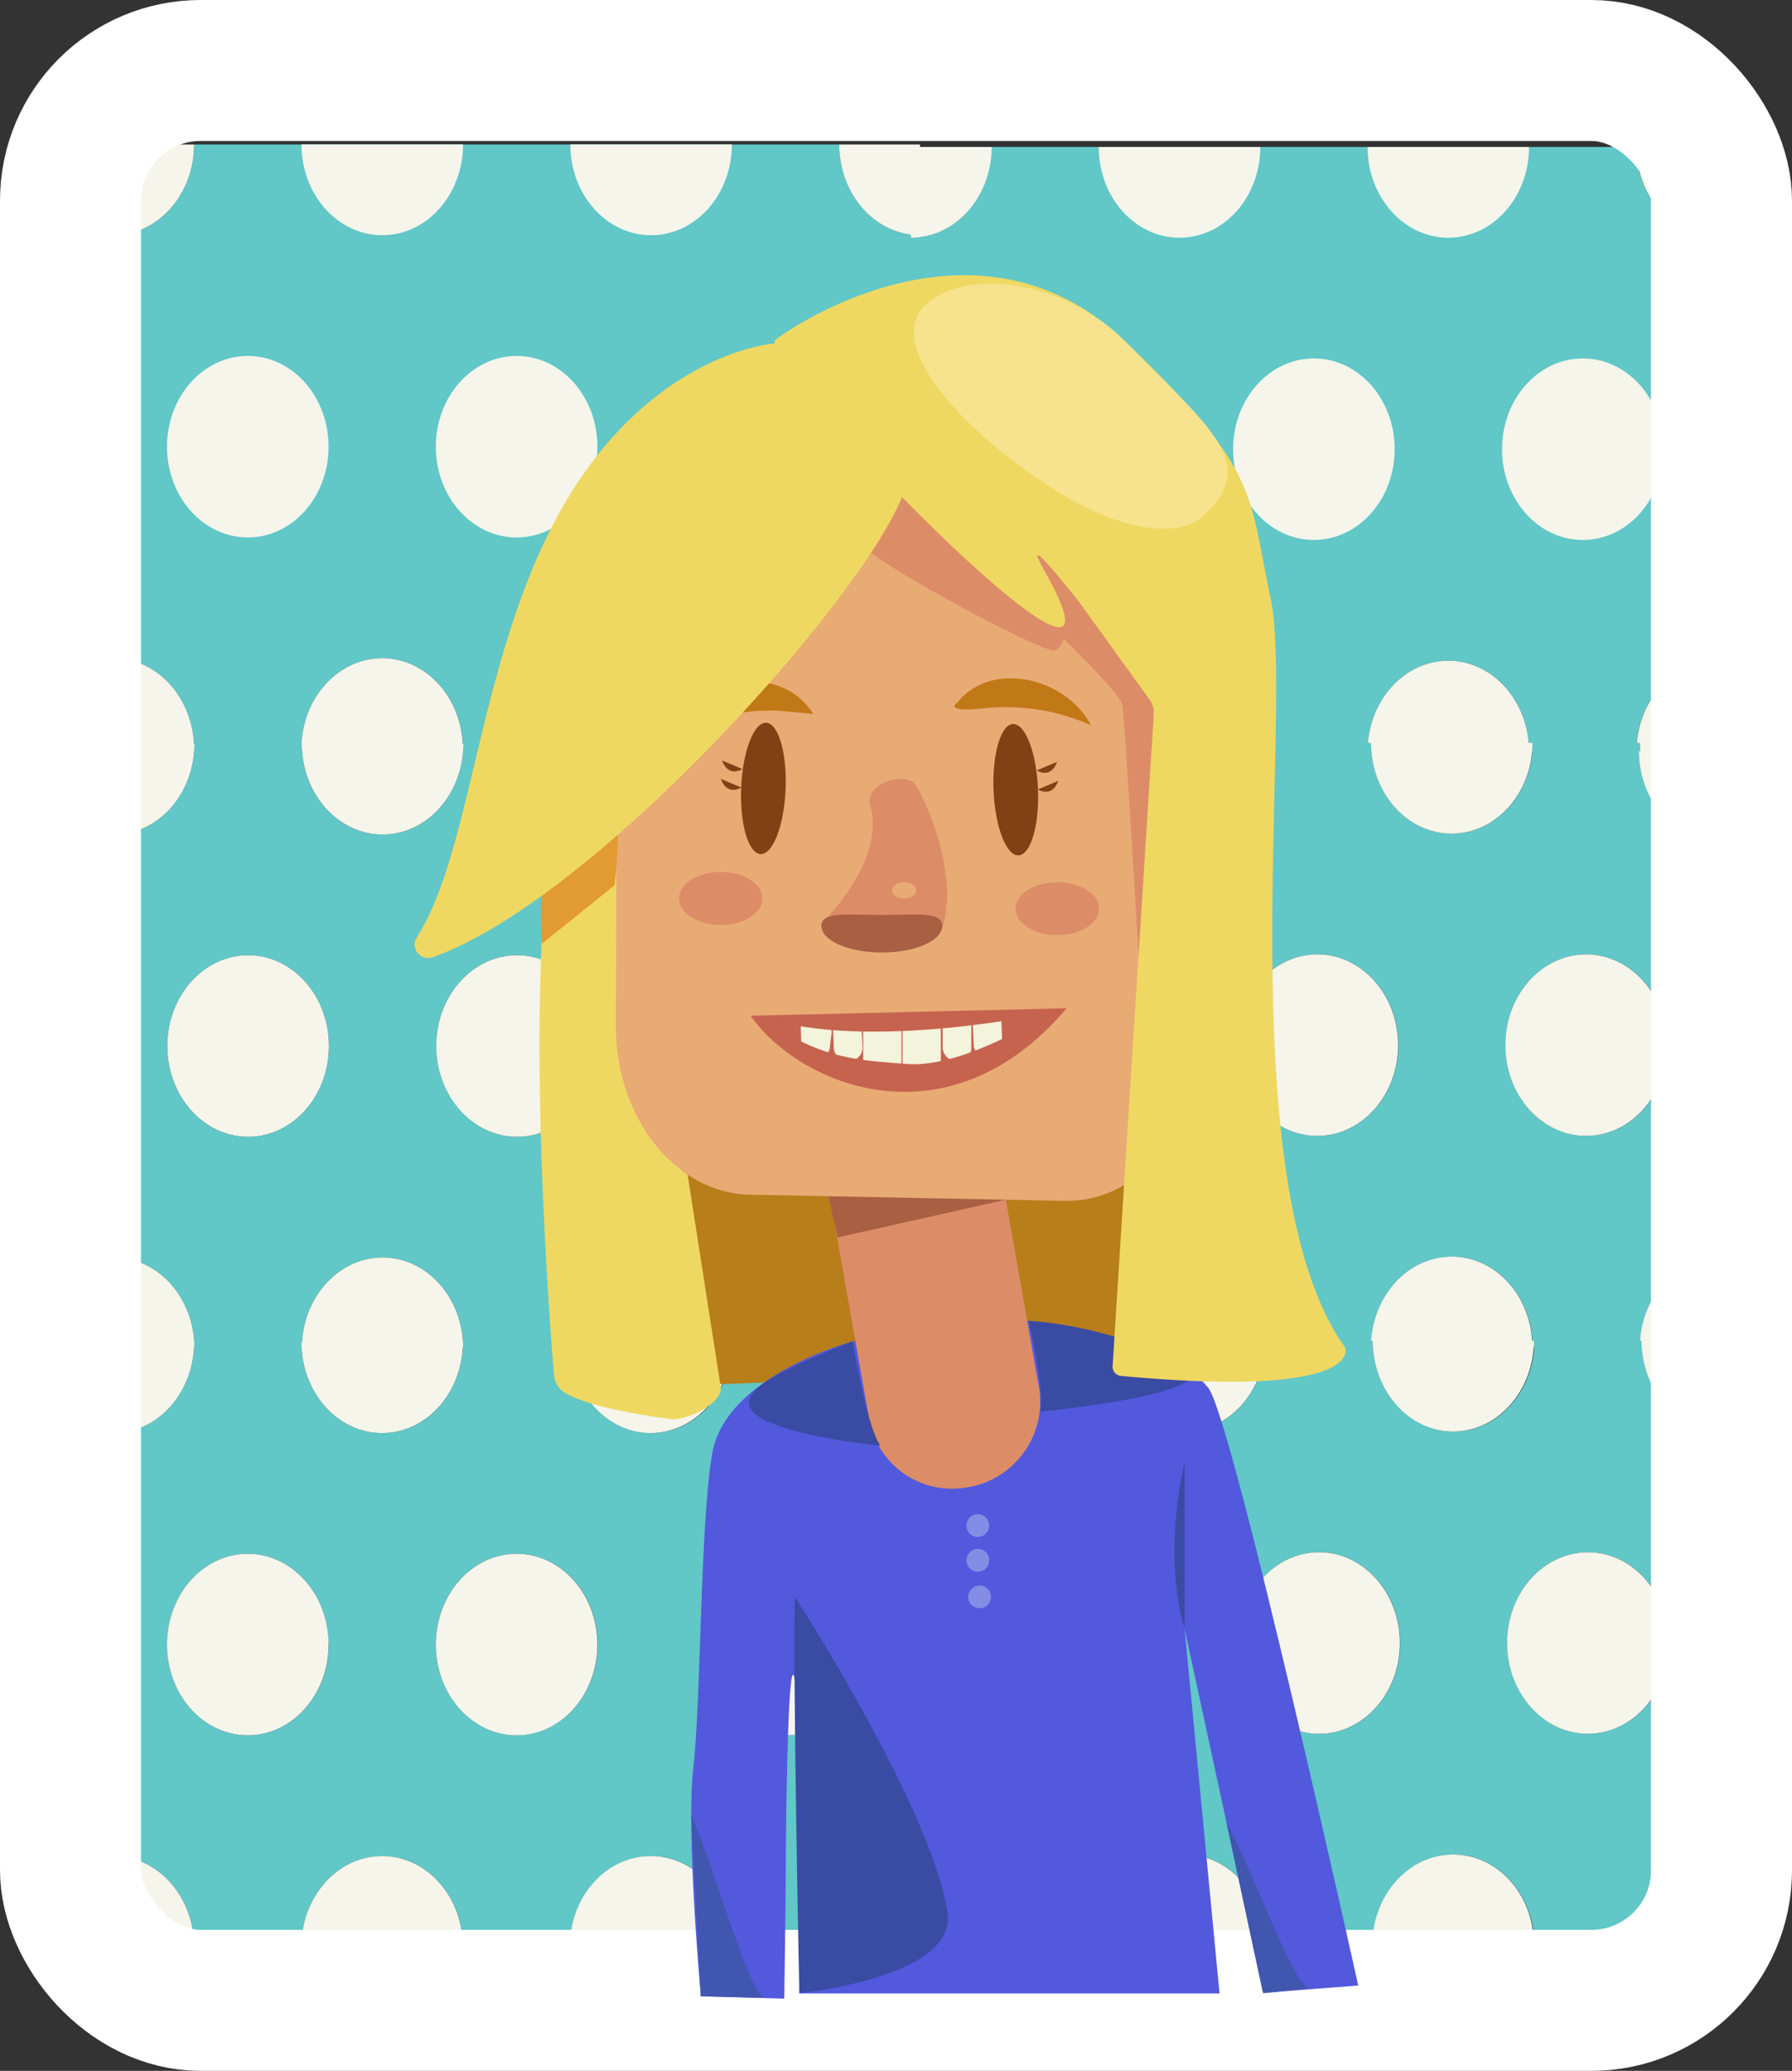 <svg id="Layer_3" data-name="Layer 3" xmlns="http://www.w3.org/2000/svg" xmlns:xlink="http://www.w3.org/1999/xlink" viewBox="0 0 165.25 190.95"><rect x="0" y="0" width="165.25" height="190.95" fill="#333333" stroke="none"/><defs><style>.cls-1,.cls-5{fill:none;}.cls-2{fill:#5b4211;}.cls-3{fill:#61c7c7;}.cls-4{fill:#f5f5eb;}.cls-5{stroke:#fff;stroke-miterlimit:10;stroke-width:13px;}.cls-6{fill:#b77e1a;}.cls-7{fill:#efd862;}.cls-8{fill:#5259dd;}.cls-9{fill:#dd8c68;}.cls-10{fill:#a85f42;}.cls-11{fill:#e8ab74;}.cls-12{fill:#824115;}.cls-13{fill:#c17816;}.cls-14{fill:#e29a33;}.cls-15{fill:#3a4ba3;}.cls-16{fill:#4156af;}.cls-17{fill:#f7e38d;}.cls-18{fill:#c6634f;}.cls-19{clip-path:url(#clip-path);}.cls-20{fill:#f4f3dc;}.cls-21{fill:#838de5;}</style><clipPath id="clip-path"><path class="cls-1" d="M70.31,93.79C80,97,96.64,93.42,96.75,93.38S89,98.51,83.68,98.11c-3.65-.27-7.14-.42-11-2.74C71.88,94.9,69.6,93.56,70.31,93.79Z"/></clipPath></defs><title>blonde</title><path class="cls-2" d="M56.79,104h54C105,116.7,84.87,115.95,84.87,115.95S58.88,116.12,56.79,104Z"/><path class="cls-3" d="M17.9,13.32c0,4.62-3.33,8.37-7.45,8.37v39c4.11,0,7.45,3.75,7.45,8.37h9.9c0-4.62,3.33-8.37,7.45-8.37s7.45,3.75,7.45,8.37h9.9c0-4.62,3.33-8.37,7.45-8.37s7.45,3.75,7.45,8.37h9.9c0-4.62,3.33-8.37,7.45-8.37v-39c-4.11,0-7.45-3.75-7.45-8.37"/><path class="cls-3" d="M42.69,13.32c0,4.62-3.33,8.37-7.45,8.37s-7.45-3.75-7.45-8.37"/><path class="cls-3" d="M67.49,13.32c0,4.62-3.33,8.37-7.45,8.37s-7.45-3.75-7.45-8.37"/><ellipse class="cls-3" cx="72.44" cy="41.19" rx="7.45" ry="8.37"/><ellipse class="cls-3" cx="47.64" cy="41.19" rx="7.45" ry="8.37"/><ellipse class="cls-3" cx="22.85" cy="41.19" rx="7.45" ry="8.37"/><path class="cls-4" d="M10.45,13.32v8.37c4.11,0,7.45-3.75,7.45-8.37"/><path class="cls-4" d="M27.8,13.32c0,4.62,3.33,8.37,7.45,8.37s7.45-3.75,7.45-8.37"/><path class="cls-4" d="M52.59,13.32c0,4.62,3.33,8.37,7.45,8.37s7.45-3.75,7.45-8.37"/><path class="cls-4" d="M77.39,13.32c0,4.62,3.33,8.37,7.45,8.37V13.32"/><ellipse class="cls-4" cx="22.85" cy="41.19" rx="7.45" ry="8.37"/><ellipse class="cls-4" cx="47.64" cy="41.19" rx="7.45" ry="8.37"/><ellipse class="cls-4" cx="72.44" cy="41.19" rx="7.45" ry="8.37"/><path class="cls-4" d="M10.45,60.69v8.37H17.9C17.9,64.44,14.56,60.69,10.45,60.69Z"/><path class="cls-4" d="M35.24,60.69c-4.11,0-7.45,3.75-7.45,8.37H42.69C42.69,64.44,39.36,60.69,35.24,60.69Z"/><path class="cls-4" d="M60,60.69c-4.11,0-7.45,3.75-7.45,8.37H67.49C67.49,64.44,64.15,60.69,60,60.69Z"/><path class="cls-4" d="M77.39,69.06h7.45V60.69C80.72,60.69,77.39,64.44,77.39,69.06Z"/><path class="cls-3" d="M10.48,76.95v39c4.11,0,7.45,3.75,7.45,8.37h9.9c0-4.62,3.33-8.37,7.45-8.37s7.45,3.75,7.45,8.37h9.9c0-4.62,3.33-8.37,7.45-8.37s7.45,3.75,7.45,8.37h9.9c0-4.62,3.33-8.37,7.45-8.37v-39c-4.11,0-7.45-3.75-7.45-8.37h-9.9c0,4.62-3.33,8.37-7.45,8.37s-7.45-3.75-7.45-8.37h-9.9c0,4.62-3.33,8.37-7.45,8.37s-7.45-3.75-7.45-8.37h-9.9C17.93,73.2,14.6,76.95,10.48,76.95Zm62,11.13c4.11,0,7.45,3.75,7.45,8.37s-3.33,8.37-7.45,8.37S65,101.07,65,96.45,68.36,88.08,72.47,88.08Zm-24.79,0c4.11,0,7.45,3.75,7.45,8.37s-3.33,8.37-7.45,8.37-7.45-3.75-7.45-8.37S43.56,88.08,47.68,88.08ZM30.33,96.45c0,4.62-3.33,8.37-7.45,8.37s-7.45-3.75-7.45-8.37,3.33-8.37,7.45-8.37S30.33,91.83,30.33,96.45Z"/><path class="cls-4" d="M17.93,68.58H10.48v8.37C14.6,76.95,17.93,73.2,17.93,68.58Z"/><path class="cls-4" d="M35.28,76.95c4.11,0,7.45-3.75,7.45-8.37H27.83C27.83,73.2,31.17,76.95,35.28,76.95Z"/><path class="cls-4" d="M60.07,76.95c4.11,0,7.45-3.75,7.45-8.37H52.63C52.63,73.2,56,76.95,60.07,76.95Z"/><path class="cls-4" d="M84.87,76.95V68.58H77.42C77.42,73.2,80.75,76.95,84.87,76.95Z"/><ellipse class="cls-4" cx="22.88" cy="96.45" rx="7.45" ry="8.37"/><ellipse class="cls-4" cx="47.68" cy="96.45" rx="7.45" ry="8.37"/><ellipse class="cls-4" cx="72.47" cy="96.45" rx="7.45" ry="8.37"/><path class="cls-4" d="M10.48,115.95v8.37h7.45C17.93,119.69,14.6,115.95,10.48,115.95Z"/><path class="cls-4" d="M35.28,115.95c-4.11,0-7.45,3.75-7.45,8.37H42.72C42.72,119.69,39.39,115.95,35.28,115.95Z"/><path class="cls-4" d="M60.07,115.95c-4.11,0-7.45,3.75-7.45,8.37H67.52C67.52,119.69,64.18,115.95,60.07,115.95Z"/><path class="cls-4" d="M77.42,124.32h7.45v-8.37C80.75,115.95,77.42,119.69,77.42,124.32Z"/><path class="cls-3" d="M10.45,132.14v39c4.11,0,7.45,3.75,7.45,8.37h9.9c0-4.62,3.33-8.37,7.45-8.37s7.45,3.75,7.45,8.37h9.9c0-4.62,3.33-8.37,7.45-8.37s7.45,3.75,7.45,8.37h9.9c0-4.62,3.33-8.37,7.45-8.37v-39c-4.11,0-7.45-3.75-7.45-8.37h-9.9c0,4.62-3.33,8.37-7.45,8.37s-7.45-3.75-7.45-8.37h-9.9c0,4.62-3.33,8.37-7.45,8.37s-7.45-3.75-7.45-8.37H17.9C17.9,128.4,14.56,132.14,10.45,132.14Zm62,11.13c4.11,0,7.45,3.75,7.45,8.37S76.55,160,72.44,160,65,156.26,65,151.64,68.32,143.27,72.44,143.27Zm-24.79,0c4.11,0,7.45,3.75,7.45,8.37S51.75,160,47.64,160s-7.45-3.75-7.45-8.37S43.53,143.27,47.64,143.27Zm-17.35,8.37c0,4.62-3.33,8.37-7.45,8.37s-7.45-3.75-7.45-8.37,3.33-8.37,7.45-8.37S30.29,147,30.29,151.64Z"/><path class="cls-4" d="M17.9,123.77H10.45v8.37C14.56,132.14,17.9,128.4,17.9,123.77Z"/><path class="cls-4" d="M35.24,132.14c4.11,0,7.45-3.75,7.45-8.37H27.8C27.8,128.4,31.13,132.14,35.24,132.14Z"/><path class="cls-4" d="M60,132.14c4.11,0,7.45-3.75,7.45-8.37H52.59C52.59,128.4,55.93,132.14,60,132.14Z"/><path class="cls-4" d="M84.83,132.14v-8.37H77.39C77.39,128.4,80.72,132.14,84.83,132.14Z"/><ellipse class="cls-4" cx="22.85" cy="151.64" rx="7.45" ry="8.37"/><ellipse class="cls-4" cx="47.64" cy="151.64" rx="7.45" ry="8.37"/><ellipse class="cls-4" cx="72.44" cy="151.64" rx="7.45" ry="8.37"/><path class="cls-4" d="M10.45,171.14v8.37H17.9C17.9,174.89,14.56,171.14,10.45,171.14Z"/><path class="cls-4" d="M35.24,171.14c-4.11,0-7.45,3.75-7.45,8.37H42.69C42.69,174.89,39.36,171.14,35.24,171.14Z"/><path class="cls-4" d="M60,171.14c-4.11,0-7.45,3.75-7.45,8.37H67.49C67.49,174.89,64.15,171.14,60,171.14Z"/><path class="cls-4" d="M77.39,179.51h7.45v-8.37C80.72,171.14,77.39,174.89,77.39,179.51Z"/><path class="cls-3" d="M91.42,13.55c0,4.62-3.33,8.37-7.45,8.37v39c4.11,0,7.45,3.75,7.45,8.37h9.9c0-4.62,3.33-8.37,7.45-8.37s7.45,3.75,7.45,8.37h9.9c0-4.62,3.33-8.37,7.45-8.37S141,64.67,141,69.29h9.9c0-4.62,3.33-8.37,7.45-8.37v-39c-4.11,0-7.45-3.75-7.45-8.37"/><path class="cls-3" d="M116.21,13.55c0,4.62-3.33,8.37-7.45,8.37s-7.45-3.75-7.45-8.37"/><path class="cls-3" d="M141,13.55c0,4.62-3.33,8.37-7.45,8.37s-7.45-3.75-7.45-8.37"/><ellipse class="cls-3" cx="145.96" cy="41.42" rx="7.45" ry="8.37"/><ellipse class="cls-3" cx="121.16" cy="41.42" rx="7.45" ry="8.37"/><ellipse class="cls-3" cx="96.37" cy="41.42" rx="7.45" ry="8.37"/><path class="cls-4" d="M84,13.55v8.37c4.11,0,7.45-3.75,7.45-8.37"/><path class="cls-4" d="M101.32,13.55c0,4.62,3.33,8.37,7.45,8.37s7.45-3.75,7.45-8.37"/><path class="cls-4" d="M126.11,13.55c0,4.62,3.33,8.37,7.45,8.37S141,18.17,141,13.55"/><path class="cls-4" d="M150.91,13.55c0,4.62,3.33,8.37,7.45,8.37V13.55"/><ellipse class="cls-4" cx="96.37" cy="41.42" rx="7.45" ry="8.37"/><ellipse class="cls-4" cx="121.16" cy="41.42" rx="7.45" ry="8.37"/><ellipse class="cls-4" cx="145.96" cy="41.42" rx="7.45" ry="8.37"/><path class="cls-4" d="M84,60.92v8.37h7.45C91.42,64.67,88.09,60.92,84,60.92Z"/><path class="cls-4" d="M108.77,60.92c-4.11,0-7.45,3.75-7.45,8.37h14.89C116.21,64.67,112.88,60.92,108.77,60.92Z"/><path class="cls-4" d="M133.56,60.92c-4.11,0-7.45,3.75-7.45,8.37H141C141,64.67,137.67,60.92,133.56,60.92Z"/><path class="cls-4" d="M150.91,69.29h7.45V60.92C154.24,60.92,150.91,64.67,150.91,69.29Z"/><path class="cls-3" d="M84.29,76.87v39c4.11,0,7.45,3.75,7.45,8.37h9.9c0-4.62,3.33-8.37,7.45-8.37s7.45,3.75,7.45,8.37h9.9c0-4.62,3.33-8.37,7.45-8.37s7.45,3.75,7.45,8.37h9.9c0-4.62,3.33-8.37,7.45-8.37v-39c-4.11,0-7.45-3.75-7.45-8.37h-9.9c0,4.62-3.33,8.37-7.45,8.37s-7.45-3.75-7.45-8.37h-9.9c0,4.62-3.33,8.37-7.45,8.37s-7.45-3.75-7.45-8.37h-9.9C91.73,73.13,88.4,76.87,84.29,76.87Zm62,11.13c4.11,0,7.45,3.75,7.45,8.37s-3.33,8.37-7.45,8.37-7.45-3.75-7.45-8.37S142.16,88,146.27,88Zm-24.79,0c4.11,0,7.45,3.75,7.45,8.37s-3.33,8.37-7.45,8.37S114,101,114,96.37,117.37,88,121.48,88Zm-17.35,8.37c0,4.62-3.33,8.37-7.45,8.37s-7.45-3.75-7.45-8.37S92.57,88,96.68,88,104.13,91.75,104.13,96.37Z"/><path class="cls-4" d="M91.73,68.5H84.29v8.37C88.4,76.87,91.73,73.13,91.73,68.5Z"/><path class="cls-4" d="M109.08,76.87c4.11,0,7.45-3.75,7.45-8.37H101.63C101.63,73.13,105,76.87,109.08,76.87Z"/><path class="cls-4" d="M133.87,76.87c4.11,0,7.45-3.75,7.45-8.37H126.43C126.43,73.13,129.76,76.87,133.87,76.87Z"/><ellipse class="cls-4" cx="96.68" cy="96.37" rx="7.45" ry="8.37"/><ellipse class="cls-4" cx="121.48" cy="96.37" rx="7.45" ry="8.37"/><ellipse class="cls-4" cx="146.27" cy="96.37" rx="7.45" ry="8.37"/><path class="cls-4" d="M84.29,115.87v8.37h7.45C91.73,119.62,88.4,115.87,84.29,115.87Z"/><path class="cls-4" d="M109.08,115.87c-4.11,0-7.45,3.75-7.45,8.37h14.89C116.53,119.62,113.19,115.87,109.08,115.87Z"/><path class="cls-4" d="M133.87,115.87c-4.11,0-7.45,3.75-7.45,8.37h14.89C141.32,119.62,138,115.87,133.87,115.87Z"/><path class="cls-4" d="M151.22,124.24h7.45v-8.37C154.56,115.87,151.22,119.62,151.22,124.24Z"/><path class="cls-3" d="M84.45,132v39c4.11,0,7.45,3.75,7.45,8.37h9.9c0-4.62,3.33-8.37,7.45-8.37s7.45,3.75,7.45,8.37h9.9c0-4.62,3.33-8.37,7.45-8.37s7.45,3.75,7.45,8.37h9.9c0-4.62,3.33-8.37,7.45-8.37V132c-4.11,0-7.45-3.75-7.45-8.37h-9.9c0,4.62-3.33,8.37-7.45,8.37s-7.45-3.75-7.45-8.37h-9.9c0,4.62-3.33,8.37-7.45,8.37s-7.45-3.75-7.45-8.37h-9.9C91.89,128.26,88.56,132,84.45,132Zm62,11.13c4.11,0,7.45,3.75,7.45,8.37s-3.33,8.37-7.45,8.37S139,156.12,139,151.5,142.32,143.13,146.43,143.13Zm-24.79,0c4.11,0,7.45,3.75,7.45,8.37s-3.33,8.37-7.45,8.37-7.45-3.75-7.45-8.37S117.53,143.13,121.64,143.13Zm-17.35,8.37c0,4.62-3.33,8.37-7.45,8.37s-7.45-3.75-7.45-8.37,3.33-8.37,7.45-8.37S104.29,146.88,104.29,151.5Z"/><path class="cls-4" d="M91.89,123.63H84.45V132C88.56,132,91.89,128.26,91.89,123.63Z"/><path class="cls-4" d="M109.24,132c4.11,0,7.45-3.75,7.45-8.37H101.8C101.8,128.26,105.13,132,109.24,132Z"/><path class="cls-4" d="M134,132c4.11,0,7.45-3.75,7.45-8.37H126.59C126.59,128.26,129.92,132,134,132Z"/><path class="cls-4" d="M158.83,132v-8.37h-7.45C151.38,128.26,154.72,132,158.83,132Z"/><path class="cls-4" d="M158.59,77.63V69.26h-7.45C151.14,73.88,154.47,77.63,158.59,77.63Z"/><ellipse class="cls-4" cx="96.84" cy="151.5" rx="7.45" ry="8.37"/><ellipse class="cls-4" cx="121.64" cy="151.5" rx="7.45" ry="8.37"/><ellipse class="cls-4" cx="146.43" cy="151.5" rx="7.45" ry="8.37"/><path class="cls-4" d="M84.45,171v8.37h7.45C91.89,174.75,88.56,171,84.45,171Z"/><path class="cls-4" d="M109.24,171c-4.11,0-7.45,3.75-7.45,8.37h14.89C116.69,174.75,113.35,171,109.24,171Z"/><path class="cls-4" d="M134,171c-4.11,0-7.45,3.75-7.45,8.37h14.89C141.48,174.75,138.15,171,134,171Z"/><path class="cls-4" d="M151.38,179.37h7.45V171C154.72,171,151.38,174.75,151.38,179.37Z"/><rect class="cls-5" x="6.5" y="6.5" width="152.25" height="177.95" rx="12" ry="12"/><path class="cls-6" d="M53.06,104h63.11s6.61,13.24,0,17.13-59.82,8.75-62.41,5.5S53.06,104,53.06,104Z"/><path class="cls-7" d="M52.09,71.22c-4.25,13.47-1.51,49.47-1,55.54a2.14,2.14,0,0,0,1.05,1.7c2.14,1.22,6.72,2,9.7,2.39,1.42.19,4.8-1.46,4.63-2.89l-9-57.75a2.2,2.2,0,0,0-3.94-1.06l-1.06,1.43A2.18,2.18,0,0,0,52.09,71.22Z"/><path class="cls-8" d="M94.85,121.79c12.81,2.6,14.36,3.58,16.56,6.17s13.84,55.12,13.84,55.12l-8.78.68L113.09,168l-3.85-17.8,3.22,33.61H73.71s.15-30.5-.61-29.36c-.5.74-.62,14.86-.63,15.75,0,5.16-.15,14.09-.15,14.09l-7.69-.21s-1.39-15.22-.69-21.12.63-22.83,1.75-29c1.3-7.18,12.93-10.27,12.93-10.27"/><path class="cls-9" d="M89,137.18l.76-.14a8,8,0,0,0,6-9.4l-3-17a7.77,7.77,0,0,0-8.89-6.55l-.76.14a8,8,0,0,0-6,9.4l3,17A7.77,7.77,0,0,0,89,137.18Z"/><polygon class="cls-10" points="76.18 109.38 92.94 110.58 77.25 114.1 76.18 109.38"/><path class="cls-11" d="M69.1,110.16l29.12.57c6.83.13,12.39-6.62,12.43-15.08L110.8,55c0-8.46-5.48-15.43-12.31-15.56l-29.12-.57C62.54,38.7,57,45.46,56.94,53.92l-.15,40.67C56.76,103.05,62.27,110,69.1,110.16Z"/><ellipse class="cls-12" cx="70.39" cy="72.69" rx="6.06" ry="2.05" transform="translate(-5.19 139.97) rotate(-87.59)"/><path class="cls-9" d="M80.25,74.31c1.47,5.07-4.42,10.77-4.42,10.77-1.16,1.61,10.3,3.59,11.21,0,1.14-4.47-1.32-10.74-2.64-12.74C83.58,71.1,79.64,72.18,80.25,74.31Z"/><path class="cls-10" d="M75.75,85.37c0,1.36,2.49,2.46,5.57,2.46s5.57-1.1,5.57-2.46-2.49-1-5.57-1S75.75,84,75.75,85.37Z"/><ellipse class="cls-9" cx="66.47" cy="82.84" rx="3.85" ry="2.44"/><ellipse class="cls-9" cx="97.5" cy="83.79" rx="3.85" ry="2.44"/><ellipse class="cls-11" cx="83.37" cy="82.1" rx="1.11" ry="0.75"/><path class="cls-13" d="M88.31,64.77c2.84-3.7,9.71-2.62,12.31,2.11a19.28,19.28,0,0,0-10-1.56C86.82,65.71,88.31,64.77,88.31,64.77Z"/><path class="cls-13" d="M75,65.84c-2.77-4.43-9.68-3.92-12.38,1.87a16.92,16.92,0,0,1,10.06-2.1Z"/><path class="cls-9" d="M79.63,50.34c.9,1.36,13.89,8.55,17.31,9.62,1,.31,1.65-1.94.83-2.56L83.37,45.6c-.44-.33-2,.89-2.27,1.36l-1.47,2.41A.91.91,0,0,0,79.63,50.34Z"/><path class="cls-9" d="M90.48,51.63s12.68,11.69,13,13.34,2.2,35.14,2.2,35.14l.78-37.81L90.68,44.77Z"/><path class="cls-14" d="M50,87a33.18,33.18,0,0,1,1.25-12.19c2.45-8.28,4.67-6.66,5.41-2.65a36.67,36.67,0,0,1,0,9.48Z"/><path class="cls-7" d="M83.69,43.66c-.51-15.49-14.81-14.6-24.59-5.94C44,51.07,44.91,76.33,38.44,86.43a1.24,1.24,0,0,0,1.43,1.85C56.1,82.55,83.9,50.25,83.69,43.66Z"/><path class="cls-15" d="M78.62,123.67c-6.06,2.47-8.68,3.73-9.43,5.15-1.67,3.18,12,4.48,12,4.48C79.92,131.58,78.62,123.67,78.62,123.67Z"/><path class="cls-15" d="M94.85,121.79c6.53.39,13.61,3.27,14.77,4.37,2.6,2.47-13.68,4-13.68,4C96.34,128,94.85,121.79,94.85,121.79Z"/><path class="cls-7" d="M99.51,55.5l-.09-.12c-.71-.86-5.4-6.82-3.15-2.83C106.9,71.35,70.42,34.16,71.46,31.4c.09-.24,18.22-13.52,32.36.14,12.3,11.89,11.24,13.56,13.37,23.72s-4,53.59,6.75,68.84a.76.76,0,0,1,.15.45c0,1-1.56,4.1-20.72,2.32a.85.85,0,0,1-.77-.9l3.8-60.12a2.06,2.06,0,0,0-.39-1.34Z"/><path class="cls-15" d="M73.3,147.24c-.2,7.17.41,36.53.41,36.53s14.62-1.38,13.66-7.48C85.84,166.6,73.3,147.24,73.3,147.24Z"/><path class="cls-15" d="M109.24,134.77c-2.1,9.57,0,15.39,0,15.39Z"/><path class="cls-16" d="M113.09,168c2.8,5.32,6.12,14.89,7.64,15.35l-4.25.44Z"/><path class="cls-16" d="M63.74,167.32c2.35,5.53,5.27,16.31,6.74,16.9l-5.86-.16Z"/><path class="cls-12" d="M66.47,71.82c.6,1.64,1.88.79,1.88.79"/><path class="cls-12" d="M66.58,70.12c.6,1.64,1.88.79,1.88.79"/><ellipse class="cls-12" cx="93.67" cy="72.82" rx="2.05" ry="6.06" transform="translate(-2.98 4) rotate(-2.41)"/><path class="cls-12" d="M97.59,72c-.6,1.64-1.88.79-1.88.79"/><path class="cls-12" d="M97.48,70.25c-.6,1.64-1.88.79-1.88.79"/><path class="cls-17" d="M110.8,47.72c-1.59,1.42-6.87,2.32-15.7-4C86.63,37.75,81.93,31,85.47,28c4.19-3.6,13.29-1.68,18.34,3.53C111.36,39.31,116.42,42.73,110.8,47.72Z"/><path class="cls-7" d="M71.46,31.4c2.85,8.77,11.92,14.2,11.92,14.2-1.43-5.41-6-17.59-6-17.59Z"/><path class="cls-18" d="M69.22,93.66c4.48,6.41,18.21,12.21,29.14-.69"/><g class="cls-19"><rect class="cls-20" x="83.23" y="93.33" width="3.53" height="6.5" rx="1.58" ry="1.58"/><rect class="cls-20" x="79.6" y="92.94" width="3.53" height="6.5" rx="1.58" ry="1.58"/><rect class="cls-20" x="76.84" y="92.95" width="2.64" height="4.87" rx="1.19" ry="1.19" transform="translate(-3.94 3.37) rotate(-2.41)"/><path class="cls-20" d="M75.26,97.73h0a1.33,1.33,0,0,1-1.36-1.28l-.07-2.23a1.33,1.33,0,0,1,1.28-1.36h0c.73,0,1.56,1.65,1.58,2.38l-.15,1.13A1.33,1.33,0,0,1,75.26,97.73Z"/><rect class="cls-20" x="89.73" y="92.65" width="2.64" height="4.87" rx="1.19" ry="1.19" transform="translate(-3.91 3.91) rotate(-2.41)"/><rect class="cls-20" x="86.93" y="92.95" width="2.64" height="4.87" rx="1.19" ry="1.19"/></g><circle class="cls-21" cx="90.17" cy="140.67" r="1.05" transform="translate(-73.06 104.96) rotate(-45)"/><circle class="cls-21" cx="90.17" cy="143.87" r="1.05" transform="translate(-75.32 105.9) rotate(-45)"/><circle class="cls-21" cx="90.34" cy="147.24" r="1.05" transform="translate(-77.66 107.01) rotate(-45)"/></svg>